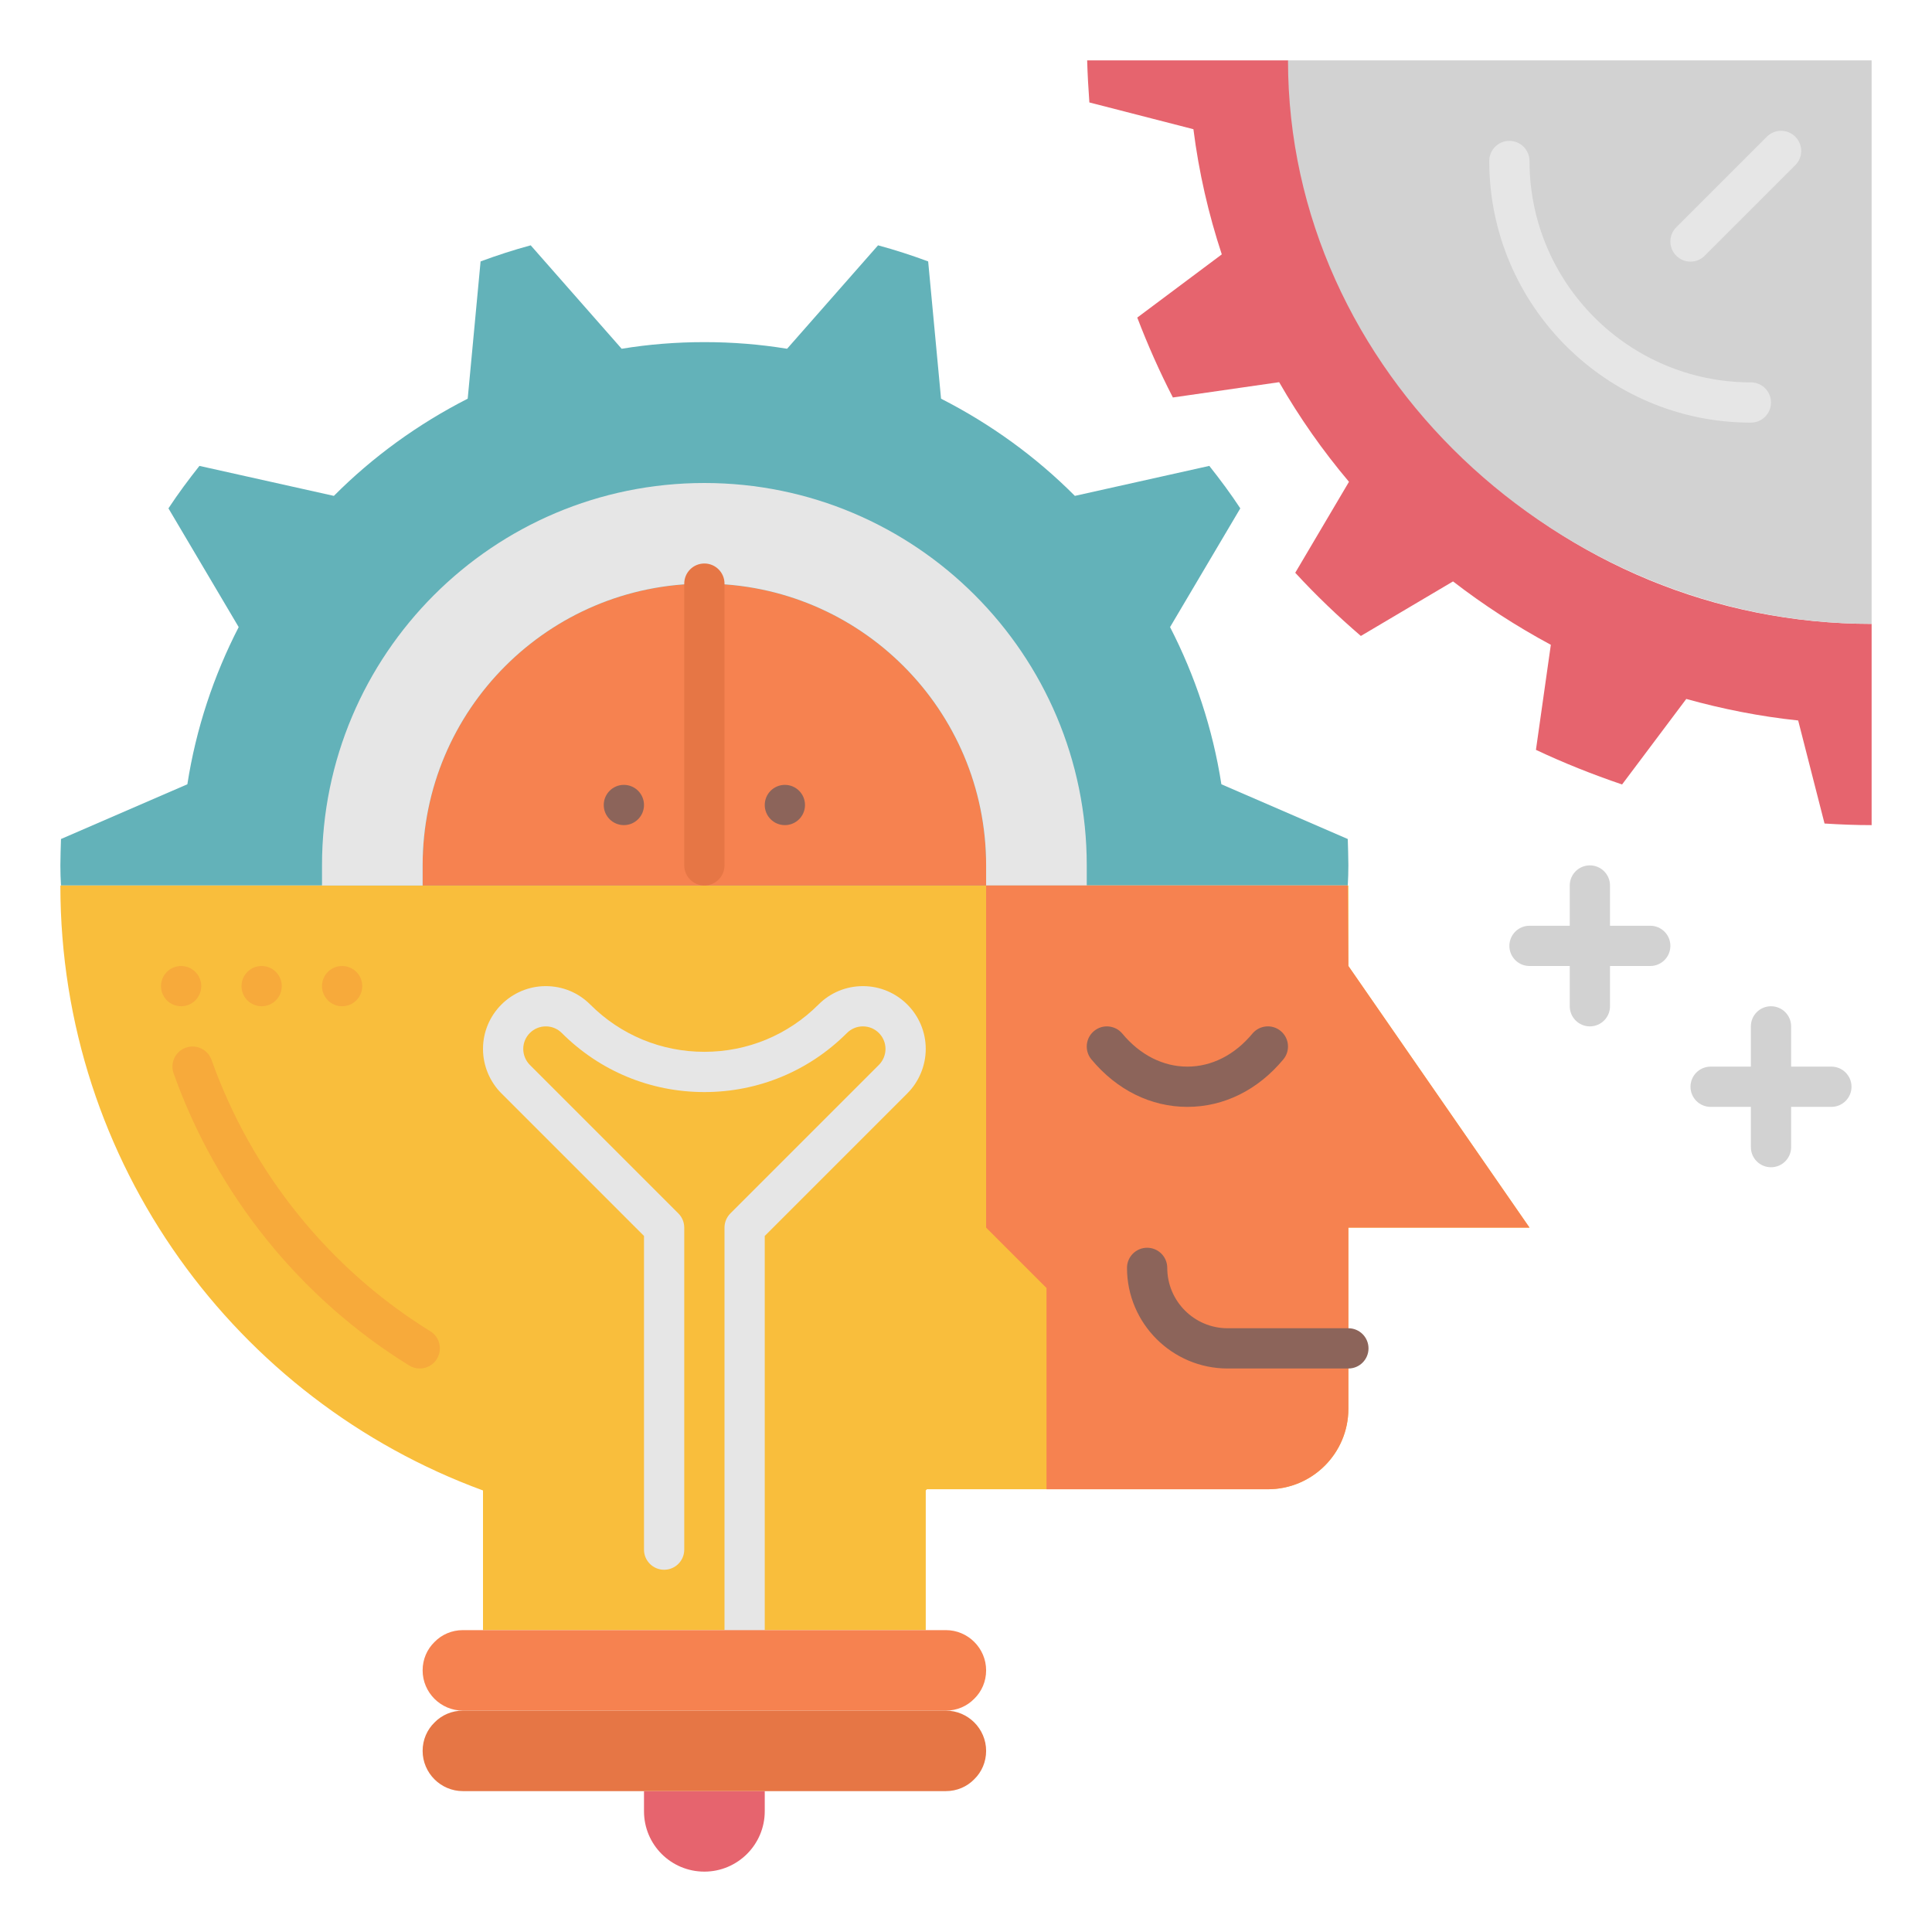 <svg id="Layer_1_1_" enable-background="new 0 0 96 96" height="512" viewBox="0 0 96 96" width="512" xmlns="http://www.w3.org/2000/svg"><path d="m3.03 44c-.02-.33-.03-.66-.03-1 0-.44.02-.88.03-1.31l6.28-2.72c.43-2.77 1.31-5.4 2.55-7.81l-3.49-5.9c.48-.73 1-1.43 1.54-2.11l6.68 1.49c1.93-1.94 4.18-3.57 6.65-4.83l.64-6.82c.81-.3 1.64-.57 2.49-.8l4.52 5.14c1.34-.22 2.71-.33 4.11-.33s2.77.11 4.11.33l4.52-5.14c.85.23 1.68.5 2.49.8l.64 6.82c2.47 1.26 4.72 2.89 6.65 4.83l6.68-1.49c.54.68 1.06 1.38 1.54 2.11l-3.49 5.9c1.24 2.41 2.12 5.04 2.55 7.81l6.28 2.72c.01.43.03.87.03 1.31 0 .34-.01.67-.03 1z" fill="#63b2b9"/><path d="m67 44v4l9 13h-9v9c0 2.21-1.79 4-4 4h-16.94c-.02.02-.04.04-.06.06v6.94h-22v-6.94c-12.25-4.49-21-16.25-21-30.06h.03 63.94z" fill="#f9be3c"/><path d="m49 43v1h-14v-1-14c7.73 0 14 6.27 14 14z" fill="#f68250"/><path d="m35 43v1h-14v-1c0-7.73 6.27-14 14-14z" fill="#f68250"/><path d="m54 43v1h-5v-1c0-7.73-6.27-14-14-14s-14 6.27-14 14v1h-5v-1c0-10.49 8.51-19 19-19s19 8.51 19 19z" fill="#e6e6e6"/><path d="m93 31v10c-.78 0-1.56-.03-2.34-.08l-1.31-5.12c-1.91-.2-3.76-.57-5.56-1.07l-3.19 4.25c-1.47-.5-2.9-1.07-4.28-1.72l.74-5.22c-1.71-.92-3.33-1.97-4.86-3.15l-4.58 2.71c-1.15-.99-2.24-2.03-3.26-3.14l2.67-4.52c-1.3-1.54-2.46-3.19-3.47-4.95l-5.28.76c-.66-1.28-1.25-2.61-1.77-3.97l4.2-3.14c-.66-2-1.14-4.08-1.41-6.22l-5.17-1.33c-.05-.69-.09-1.39-.11-2.09h9.98.02c.52 15.55 13.3 28 28.98 28z" fill="#e6646e"/><path d="m49 44v17l3 3v10h11c2.209 0 4-1.791 4-4v-9h9l-9-13-.03-4z" fill="#f68250"/><path d="m93 31c-15.477 0-29-12.523-29-28h29z" fill="#d2d2d2"/><circle cx="39" cy="40" fill="#8c645a" r="1"/><circle cx="31" cy="40" fill="#8c645a" r="1"/><path d="m37 82c-.552 0-1-.447-1-1v-20c0-.266.105-.52.293-.707l7.379-7.379c.208-.209.328-.498.328-.793 0-.618-.503-1.121-1.121-1.121-.3 0-.581.116-.793.328-1.893 1.893-4.409 2.936-7.086 2.936s-5.193-1.043-7.086-2.936c-.212-.212-.493-.328-.793-.328-.618 0-1.121.503-1.121 1.121 0 .295.12.584.328.793l7.379 7.379c.188.187.293.441.293.707v16c0 .553-.448 1-1 1s-1-.447-1-1v-15.586l-7.086-7.086c-.581-.581-.914-1.385-.914-2.207 0-1.721 1.4-3.121 3.121-3.121.834 0 1.618.324 2.207.914 1.515 1.516 3.529 2.35 5.672 2.35s4.157-.834 5.672-2.35c.589-.59 1.373-.914 2.207-.914 1.721 0 3.121 1.4 3.121 3.121 0 .822-.333 1.626-.914 2.207l-7.086 7.086v19.586c0 .553-.448 1-1 1z" fill="#e6e6e6"/><path d="m38 89v1c0 .83-.34 1.58-.88 2.12s-1.29.88-2.12.88c-1.66 0-3-1.34-3-3v-1z" fill="#e6646e"/><path d="m47 81c1.1 0 2 .9 2 2 0 .55-.22 1.05-.59 1.41-.36.37-.86.59-1.41.59h-24c-1.1 0-2-.9-2-2 0-.55.22-1.05.59-1.41.36-.37.86-.59 1.41-.59h1 22z" fill="#f68250"/><path d="m47 85c1.1 0 2 .9 2 2 0 .55-.22 1.05-.59 1.41-.36.37-.86.59-1.41.59h-9-6-9c-1.1 0-2-.9-2-2 0-.55.22-1.05.59-1.41.36-.37.86-.59 1.41-.59z" fill="#e67645"/><g fill="#f7aa3b"><circle cx="17" cy="49" r="1"/><circle cx="13" cy="49" r="1"/><circle cx="9" cy="49" r="1"/><path d="m20.856 68c-.179 0-.361-.048-.524-.149-5.405-3.337-9.562-8.492-11.705-14.516-.186-.521.086-1.092.606-1.277.519-.184 1.092.086 1.278.607 1.991 5.596 5.852 10.385 10.871 13.484.47.29.616.906.326 1.376-.189.307-.517.475-.852.475z"/></g><path d="m87 21c-7.168 0-13-5.832-13-13 0-.553.448-1 1-1s1 .447 1 1c0 6.065 4.935 11 11 11 .552 0 1 .447 1 1s-.448 1-1 1z" fill="#e6e6e6"/><path d="m84 13c-.256 0-.512-.098-.707-.293-.391-.391-.391-1.023 0-1.414l4.5-4.5c.391-.391 1.023-.391 1.414 0s.391 1.023 0 1.414l-4.5 4.5c-.195.195-.451.293-.707.293z" fill="#e6e6e6"/><path d="m35 44c-.552 0-1-.447-1-1v-14c0-.553.448-1 1-1s1 .447 1 1v14c0 .553-.448 1-1 1z" fill="#e67645"/><path d="m59 55c-1.813 0-3.507-.839-4.77-2.361-.353-.426-.293-1.056.132-1.408.425-.354 1.056-.293 1.408.131.876 1.056 2.023 1.638 3.23 1.638s2.354-.582 3.23-1.639c.354-.425.984-.484 1.408-.131.425.353.484.982.132 1.408-1.263 1.523-2.957 2.362-4.77 2.362z" fill="#8c645a"/><path d="m67 68h-6c-2.757 0-5-2.243-5-5 0-.553.448-1 1-1s1 .447 1 1c0 1.654 1.346 3 3 3h6c.552 0 1 .447 1 1s-.448 1-1 1z" fill="#8c645a"/><path d="m82 46h-2v-2c0-.553-.448-1-1-1s-1 .447-1 1v2h-2c-.552 0-1 .447-1 1s.448 1 1 1h2v2c0 .553.448 1 1 1s1-.447 1-1v-2h2c.552 0 1-.447 1-1s-.448-1-1-1z" fill="#d2d2d2"/><path d="m91 53h-2v-2c0-.553-.448-1-1-1s-1 .447-1 1v2h-2c-.552 0-1 .447-1 1s.448 1 1 1h2v2c0 .553.448 1 1 1s1-.447 1-1v-2h2c.552 0 1-.447 1-1s-.448-1-1-1z" fill="#d2d2d2"/></svg>